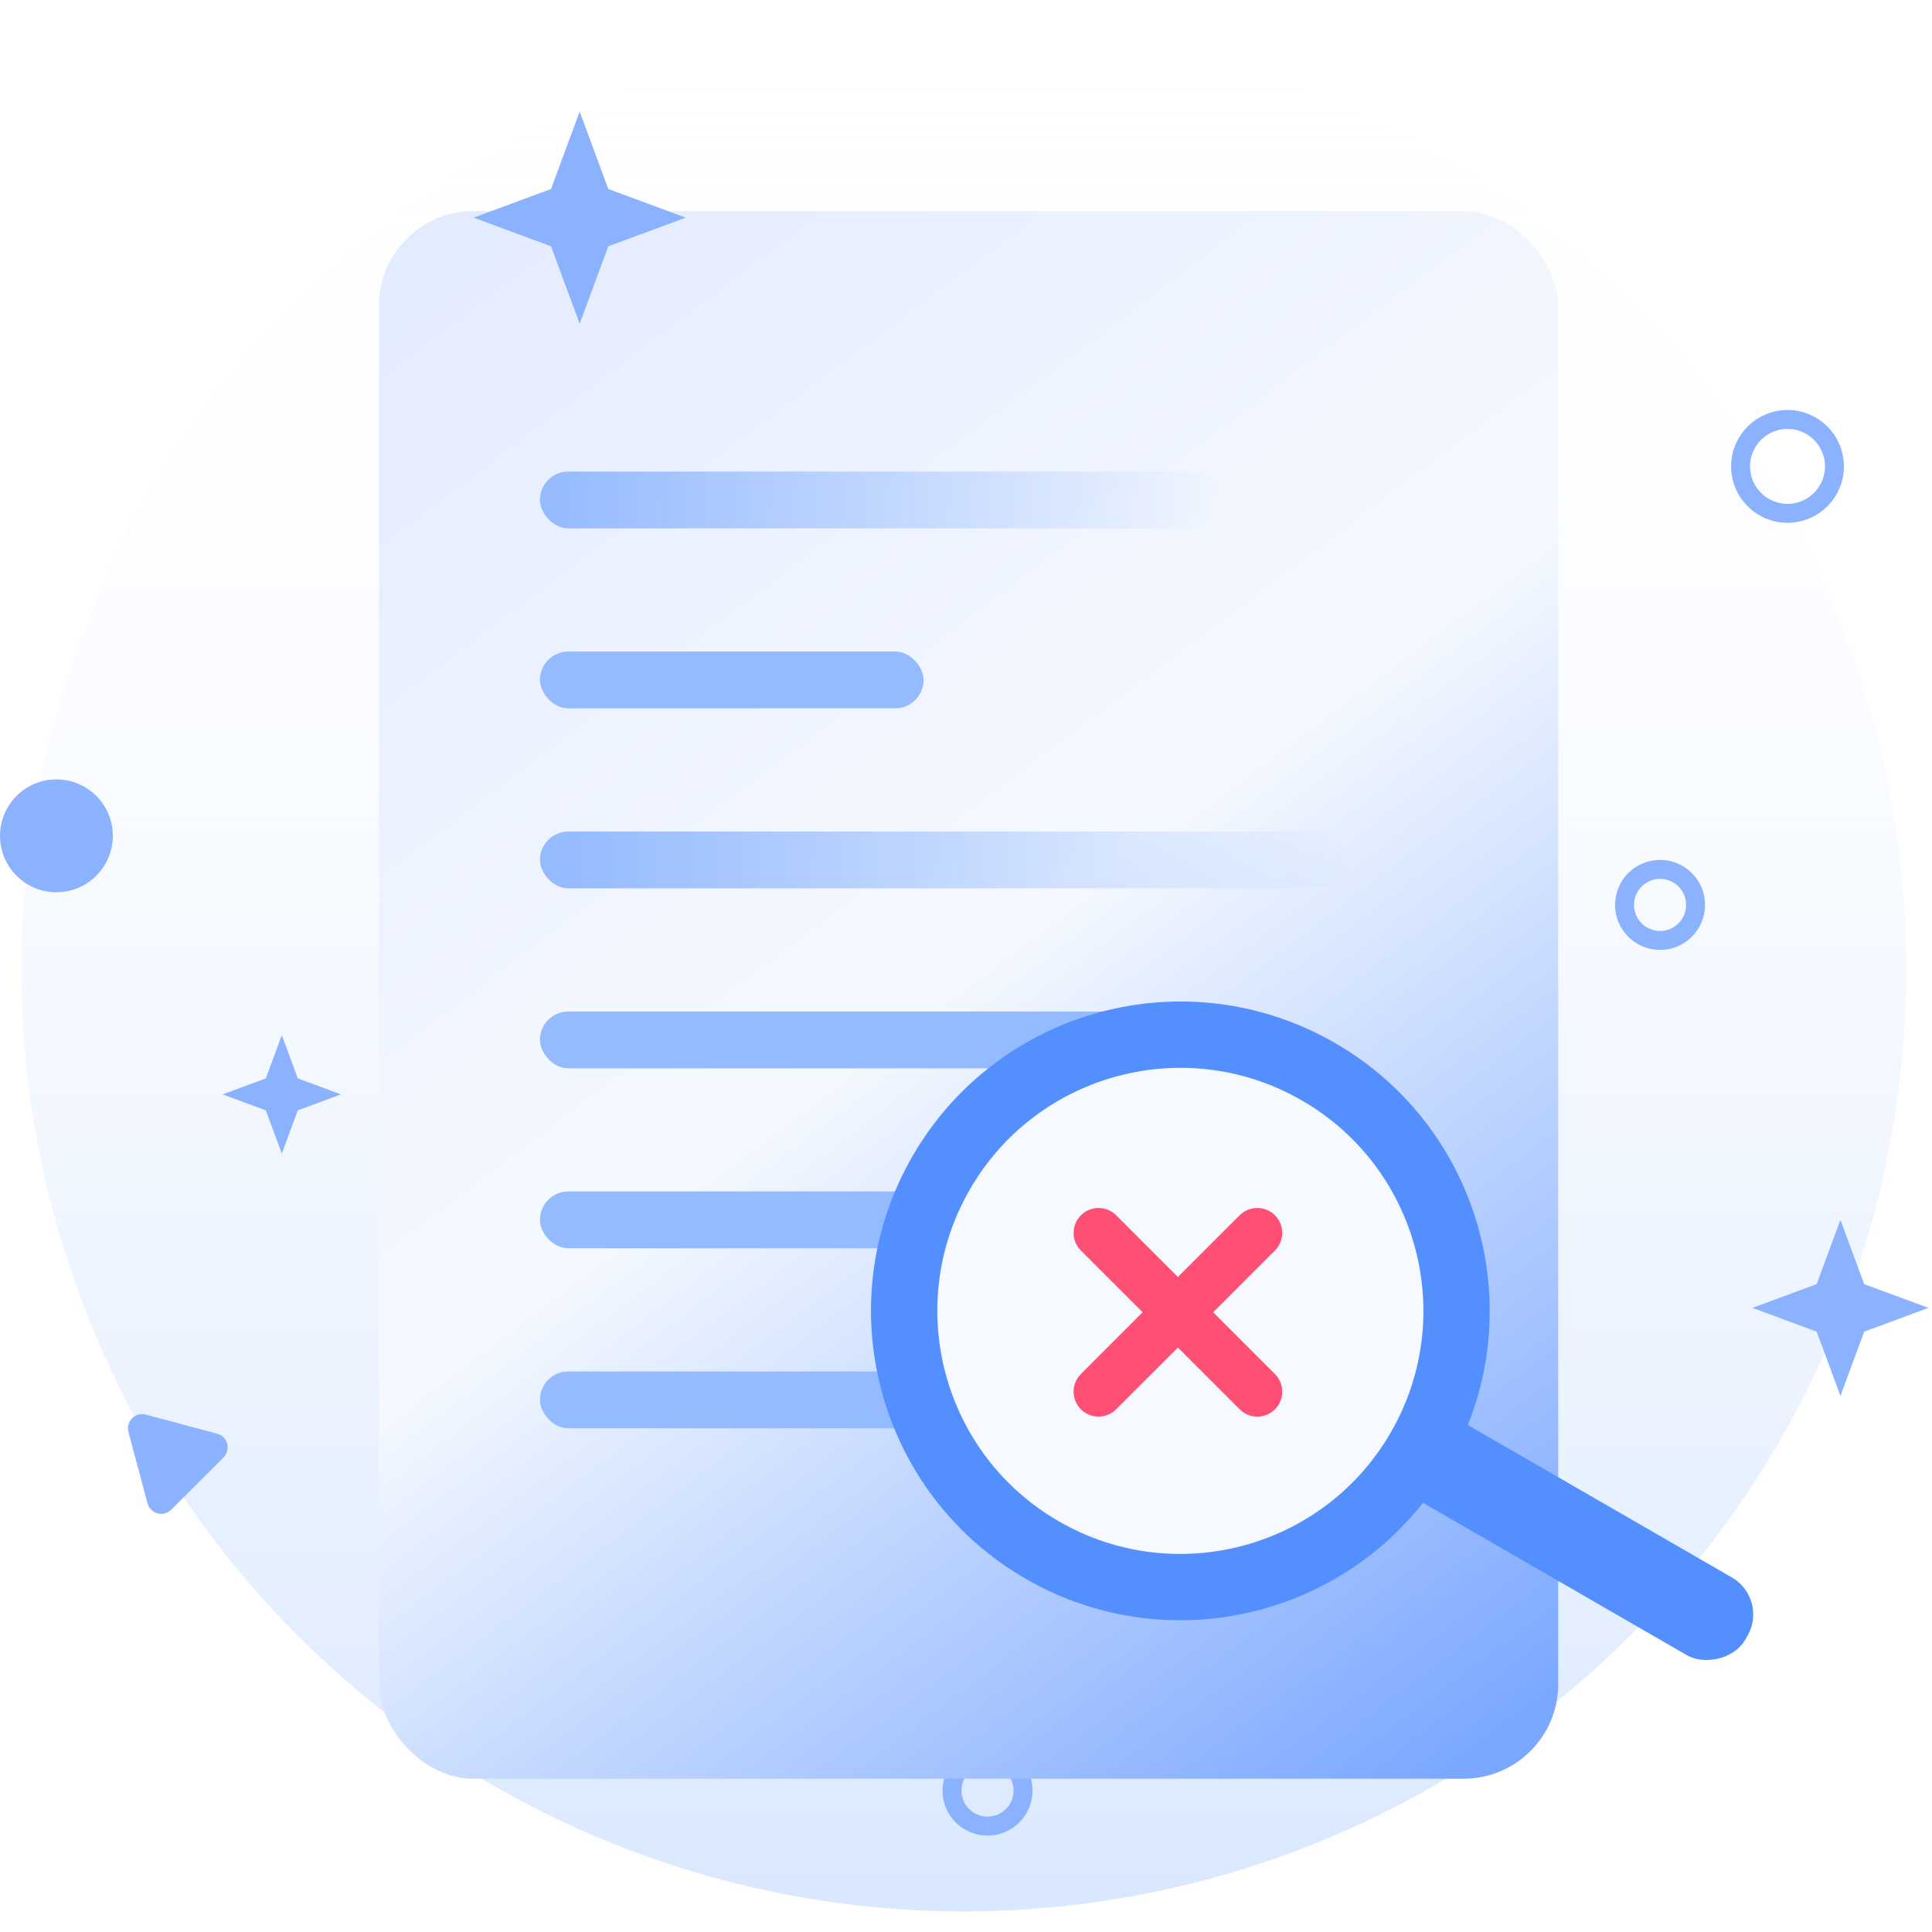 <svg width="220" height="220" viewBox="0 0 220 220" fill="none" xmlns="http://www.w3.org/2000/svg">
<g id="Group 427320937">
<g id="Group 427320936">
<g id="Group 32">
<circle id="Ellipse 46" cx="109.761" cy="110.326" r="107.326" fill="url(#paint0_linear_387_141056)"/>
<circle id="Ellipse 48" cx="203.547" cy="53.109" r="5.345" stroke="#8BB2FF" stroke-width="2.157"/>
<circle id="Ellipse 52" cx="112.45" cy="203.899" r="4.045" stroke="#8BB2FF" stroke-width="2.157"/>
<circle id="Ellipse 53" cx="189.034" cy="103.045" r="4.045" stroke="#8BB2FF" stroke-width="2.157"/>
<circle id="Ellipse 51" cx="6.424" cy="95.176" r="6.424" fill="url(#paint1_linear_387_141056)"/>
<circle id="Ellipse 49" cx="104.914" cy="181.801" r="4.06" stroke="#8BB2FF" stroke-width="2.157"/>
<g id="Star 1" filter="url(#filter0_f_387_141056)">
<path d="M32.089 117.877L33.91 122.798L38.831 124.619L33.91 126.439L32.089 131.36L30.268 126.439L25.348 124.619L30.268 122.798L32.089 117.877Z" fill="#8BB2FF"/>
</g>
<path id="Star 2" d="M209.572 138.91L212.278 146.225L219.593 148.931L212.278 151.638L209.572 158.952L206.865 151.638L199.551 148.931L206.865 146.225L209.572 138.91Z" fill="#8BB2FF"/>
<rect id="Rectangle 38" x="43.147" y="24.033" width="134.292" height="178.517" rx="10.787" fill="url(#paint2_linear_387_141056)"/>
<g id="Star 3" filter="url(#filter1_f_387_141056)">
<path d="M66.008 12.707L69.27 21.522L78.085 24.784L69.27 28.045L66.008 36.86L62.746 28.045L53.932 24.784L62.746 21.522L66.008 12.707Z" fill="#8BB2FF"/>
</g>
</g>
<rect id="Rectangle 39" x="61.484" y="53.697" width="77.124" height="6.472" rx="3.236" fill="url(#paint3_linear_387_141056)"/>
<rect id="Rectangle 40" x="61.484" y="74.191" width="43.685" height="6.472" rx="3.236" fill="#94BAFF"/>
<rect id="Rectangle 41" x="61.484" y="94.686" width="91.685" height="6.472" rx="3.236" fill="url(#paint4_linear_387_141056)"/>
<rect id="Rectangle 42" x="61.484" y="115.18" width="73.348" height="6.472" rx="3.236" fill="#94BAFF"/>
<rect id="Rectangle 43" x="61.484" y="135.674" width="73.348" height="6.472" rx="3.236" fill="#94BAFF"/>
<rect id="Rectangle 44" x="61.484" y="156.168" width="49.618" height="6.472" rx="3.236" fill="#94BAFF"/>
<g id="Group 33">
<circle id="Ellipse 52_2" cx="134.409" cy="149.273" r="31.448" transform="rotate(-60 134.409 149.273)" fill="#F6F9FF" stroke="#538FFF" stroke-width="7.551"/>
<rect id="Rectangle 45" x="157.93" y="168.758" width="10.226" height="44.314" rx="4.854" transform="rotate(-60 157.93 168.758)" fill="#538FFF"/>
<path id="Union" fill-rule="evenodd" clip-rule="evenodd" d="M123.083 156.463C121.974 157.572 121.974 159.371 123.083 160.48C124.192 161.589 125.991 161.589 127.1 160.48L134.13 153.45L141.161 160.48C142.27 161.59 144.069 161.59 145.178 160.48C146.288 159.371 146.288 157.572 145.178 156.463L138.148 149.432L145.178 142.402C146.287 141.293 146.287 139.494 145.178 138.385C144.069 137.276 142.27 137.276 141.161 138.385L134.13 145.415L127.101 138.385C125.991 137.276 124.193 137.276 123.083 138.385C121.974 139.495 121.974 141.293 123.083 142.403L130.113 149.432L123.083 156.463Z" fill="#FF4F75"/>
</g>
<path id="Polygon 6" d="M24.725 163.257C25.928 163.579 26.331 165.083 25.45 165.964L19.505 171.909C18.625 172.789 17.121 172.386 16.798 171.183L14.622 163.063C14.3 161.859 15.401 160.759 16.604 161.081L24.725 163.257Z" fill="#8CB3FF"/>
</g>
</g>
<defs>
<filter id="filter0_f_387_141056" x="23.19" y="115.72" width="17.797" height="17.797" filterUnits="userSpaceOnUse" color-interpolation-filters="sRGB">
<feFlood flood-opacity="0" result="BackgroundImageFix"/>
<feBlend mode="normal" in="SourceGraphic" in2="BackgroundImageFix" result="shape"/>
<feGaussianBlur stdDeviation="1.079" result="effect1_foregroundBlur_387_141056"/>
</filter>
<filter id="filter1_f_387_141056" x="51.774" y="10.55" width="28.467" height="28.467" filterUnits="userSpaceOnUse" color-interpolation-filters="sRGB">
<feFlood flood-opacity="0" result="BackgroundImageFix"/>
<feBlend mode="normal" in="SourceGraphic" in2="BackgroundImageFix" result="shape"/>
<feGaussianBlur stdDeviation="1.079" result="effect1_foregroundBlur_387_141056"/>
</filter>
<linearGradient id="paint0_linear_387_141056" x1="109.761" y1="3" x2="109.761" y2="217.652" gradientUnits="userSpaceOnUse">
<stop stop-color="white" stop-opacity="0"/>
<stop offset="1" stop-color="#D9E8FF"/>
</linearGradient>
<linearGradient id="paint1_linear_387_141056" x1="6.424" y1="88.752" x2="6.424" y2="101.599" gradientUnits="userSpaceOnUse">
<stop stop-color="#8CB3FF"/>
<stop offset="1" stop-color="#8BB2FF"/>
</linearGradient>
<linearGradient id="paint2_linear_387_141056" x1="46.113" y1="26.46" x2="177.439" y2="200.662" gradientUnits="userSpaceOnUse">
<stop stop-color="#E3EBFF"/>
<stop offset="0.484" stop-color="#F5F9FF"/>
<stop offset="0.974" stop-color="#7AA7FF"/>
</linearGradient>
<linearGradient id="paint3_linear_387_141056" x1="61.484" y1="56.933" x2="138.608" y2="56.933" gradientUnits="userSpaceOnUse">
<stop stop-color="#94BAFF"/>
<stop offset="1" stop-color="#94BAFF" stop-opacity="0"/>
</linearGradient>
<linearGradient id="paint4_linear_387_141056" x1="62.833" y1="97.921" x2="154.788" y2="97.921" gradientUnits="userSpaceOnUse">
<stop stop-color="#94BAFF"/>
<stop offset="1" stop-color="#94BAFF" stop-opacity="0"/>
</linearGradient>
</defs>
</svg>
